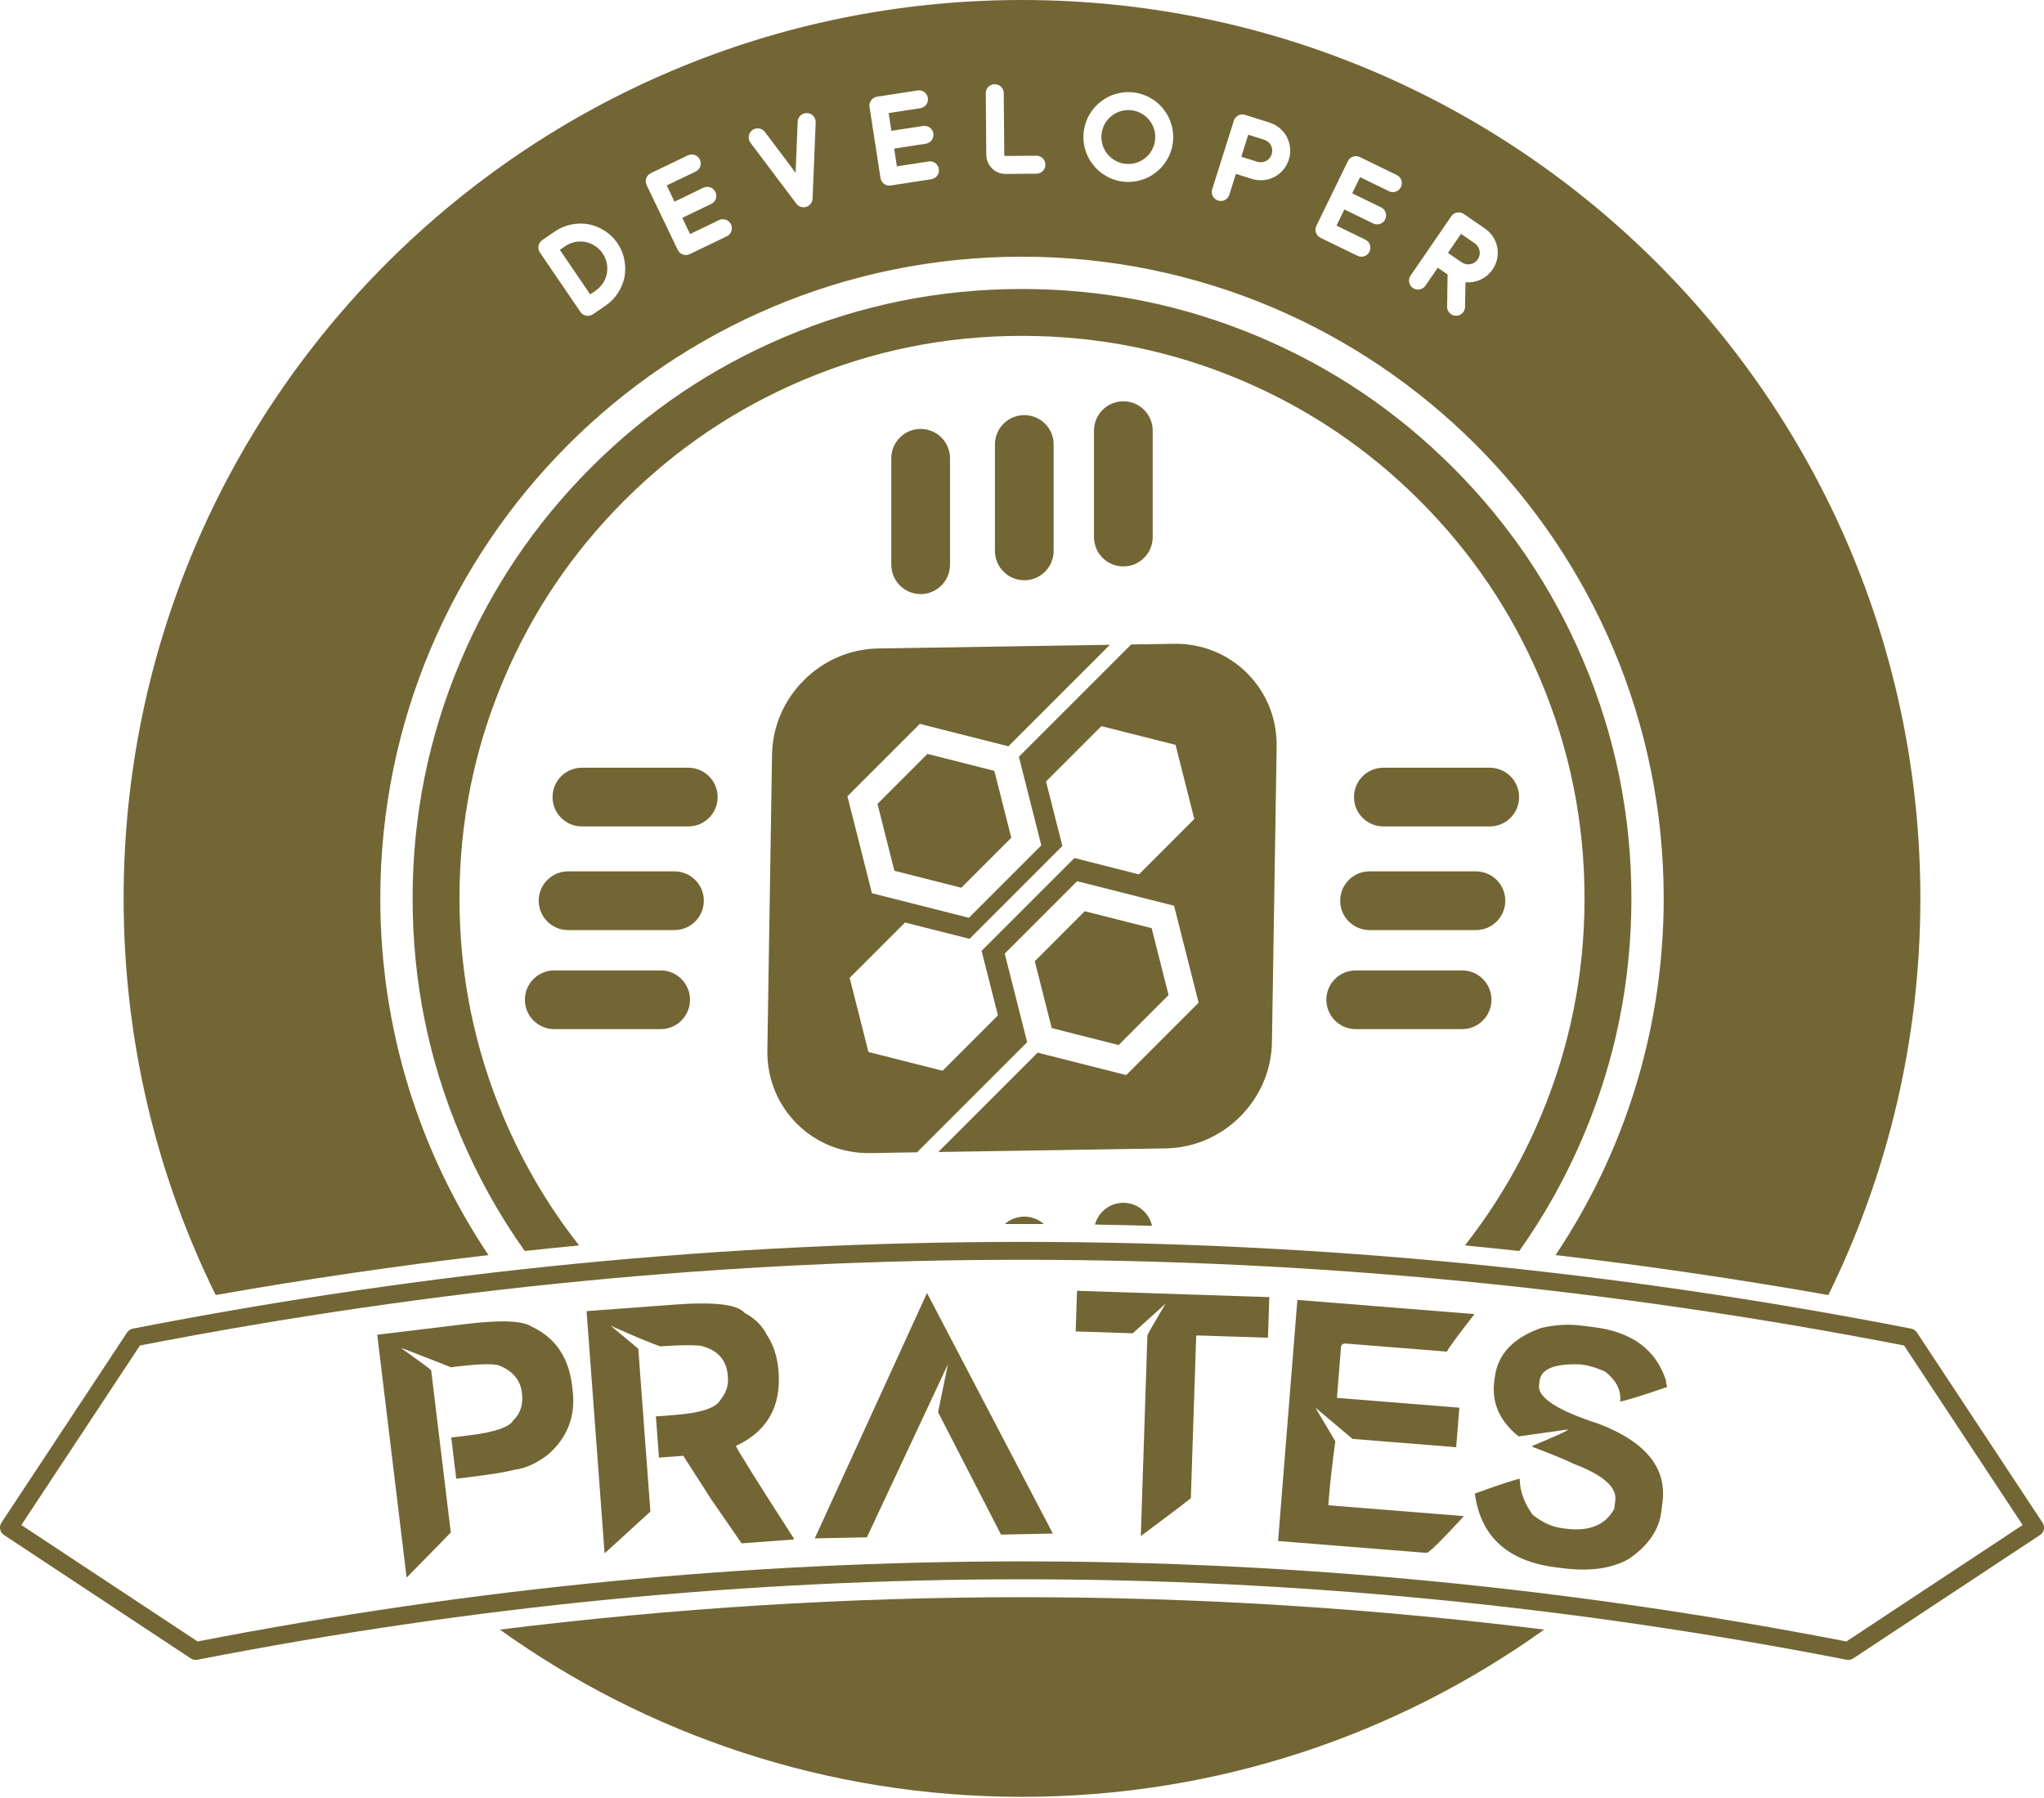 <svg width="921" height="810" viewBox="0 0 921 810" fill="none" xmlns="http://www.w3.org/2000/svg">
<path fill-rule="evenodd" clip-rule="evenodd" d="M353.614 151.791C320.762 165.686 291.67 185.3 266.337 210.633C241.005 235.965 221.391 265.058 207.495 297.91C193.107 331.929 185.913 367.557 185.913 404.795C185.913 442.033 193.107 477.662 207.495 511.682C215.329 530.202 224.979 547.526 236.447 563.655C244.612 562.768 252.776 561.93 260.94 561.14C247.107 543.552 235.777 524.323 226.949 503.451C213.673 472.064 207.035 439.179 207.035 404.795C207.035 370.412 213.673 337.527 226.949 306.138C239.774 275.816 257.882 248.959 281.273 225.568C304.663 202.178 331.52 184.07 361.843 171.245C393.231 157.968 426.116 151.33 460.499 151.33C494.882 151.33 527.768 157.968 559.156 171.245C589.478 184.07 616.335 202.178 639.725 225.568C663.116 248.959 681.224 275.816 694.05 306.138C707.328 337.527 713.965 370.412 713.965 404.795C713.965 439.179 707.328 472.064 694.05 503.451C685.222 524.323 673.892 543.552 660.059 561.14C668.224 561.93 676.389 562.768 684.552 563.655C696.019 547.524 705.669 530.2 713.502 511.682C727.893 477.662 735.086 442.033 735.086 404.795C735.086 367.557 727.893 331.929 713.502 297.91C699.611 265.058 679.996 235.966 654.661 210.633C629.33 185.3 600.238 165.686 567.386 151.791C533.367 137.403 497.738 130.208 460.499 130.208C423.261 130.208 387.633 137.403 353.614 151.791ZM519.085 552.31C517.782 546.377 512.498 541.933 506.168 541.933C500.038 541.933 494.891 546.096 493.384 551.743C501.95 551.878 510.518 552.067 519.085 552.31ZM470.327 551.501C467.99 549.423 464.909 548.159 461.53 548.159C458.159 548.159 455.084 549.419 452.749 551.493C458.61 551.472 464.469 551.474 470.327 551.501ZM492.937 194.038V241.983C492.932 249.287 498.853 255.214 506.168 255.214C513.477 255.214 519.393 249.287 519.393 241.983V194.038C519.393 186.728 513.472 180.812 506.168 180.812C498.853 180.812 492.937 186.734 492.937 194.038ZM448.305 200.263V248.208C448.305 255.518 454.226 261.445 461.53 261.445C468.845 261.445 474.761 255.518 474.761 248.213V200.263C474.761 192.953 468.84 187.037 461.53 187.037C454.22 187.037 448.305 192.959 448.305 200.263ZM401.606 206.493V254.439C401.606 261.743 407.528 267.669 414.837 267.669C422.147 267.669 428.068 261.743 428.068 254.439V206.493C428.068 199.183 422.147 193.262 414.837 193.262C407.528 193.262 401.606 199.189 401.606 206.493ZM561.97 303.339C553.212 294.581 541.445 289.869 528.866 290.07L509.698 290.373L459.096 340.97L469.197 380.885L436.581 413.507L392.893 402.456L381.836 358.772L414.463 326.156L454.373 336.253L500.116 290.52L395.723 292.179C383.143 292.38 371.241 297.466 362.196 306.51C353.162 315.55 348.065 327.457 347.87 340.043L345.76 473.17C345.56 485.755 350.272 497.501 359.018 506.269C367.776 515.027 379.542 519.732 392.117 519.533L413.2 519.197L462.821 469.569L452.724 429.66L485.346 397.033L529.018 408.09L540.079 451.768L507.459 484.389L467.549 474.282L422.781 519.049L525.25 517.423C537.836 517.224 549.744 512.137 558.794 503.09C567.827 494.05 572.918 482.146 573.12 469.559L575.241 336.437C575.436 323.846 570.717 312.101 561.97 303.339ZM529.685 335.613L538.139 369.005L513.195 393.959L484.12 386.595L442.297 428.418L449.66 457.488L424.717 482.442L391.309 473.984L382.85 440.587L407.799 415.643L436.874 423.001L478.692 381.178L471.328 352.103L496.277 327.159L529.685 335.613ZM455.674 377.458L448.039 347.309L417.896 339.68L395.382 362.199L403.005 392.343L433.16 399.972L455.674 377.458ZM310.135 372.361C317.444 372.361 323.366 366.44 323.366 359.136C323.36 351.821 317.439 345.905 310.135 345.905H262.195C254.885 345.905 248.964 351.826 248.964 359.136C248.964 366.445 254.885 372.361 262.195 372.361H310.135ZM671.259 372.361C678.569 372.361 684.487 366.44 684.487 359.136C684.49 351.821 678.569 345.905 671.259 345.905H623.319C616.01 345.905 610.095 351.826 610.095 359.136C610.095 366.445 616.017 372.361 623.319 372.361H671.259ZM303.904 419.059C311.214 419.059 317.135 413.133 317.135 405.829C317.135 398.525 311.214 392.603 303.904 392.603H255.97C248.66 392.603 242.739 398.525 242.739 405.829C242.739 413.133 248.66 419.059 255.97 419.059H303.904ZM665.034 419.059C672.343 419.059 678.265 413.133 678.265 405.829C678.265 398.525 672.34 392.603 665.034 392.603H617.097C609.785 392.603 603.87 398.525 603.87 405.829C603.87 413.133 609.792 419.059 617.097 419.059H665.034ZM466.264 433.082L473.888 463.22L504.037 470.855L526.551 448.33L518.911 418.186L488.778 410.562L466.264 433.082ZM297.679 463.686C304.989 463.686 310.91 457.759 310.91 450.455C310.91 443.151 304.989 437.23 297.679 437.23H249.739C242.43 437.23 236.509 443.151 236.509 450.455C236.509 457.759 242.43 463.686 249.739 463.686H297.679ZM658.805 463.686C666.114 463.686 672.036 457.759 672.036 450.455C672.036 443.151 666.114 437.23 658.805 437.23H610.865C603.556 437.23 597.641 443.151 597.641 450.455C597.641 457.759 603.559 463.686 610.865 463.686H658.805Z" fill="#736635"/>
<path d="M169.975 601.375L183.188 710.628L183.415 710.601C196.56 697.249 203.128 690.536 203.119 690.46L194.276 617.347C193.833 616.862 189.445 613.626 181.11 607.639L181.083 607.412C193.984 612.386 201.327 615.264 203.189 616.038L205.538 615.754C216.6 614.417 223.274 614.301 225.493 615.493C231.248 617.949 234.498 621.938 235.176 627.544C235.808 632.772 234.533 636.847 231.293 639.929C229.596 643.056 222.799 645.338 210.828 646.786L203.328 647.693L205.573 666.256L209.891 665.733C221.029 664.386 228.266 663.204 231.535 662.27C236.839 661.629 242.083 659.226 247.201 655.148C255.808 647.496 259.415 637.912 258.013 626.32L257.757 624.198C256.217 611.47 250.156 602.671 239.564 597.725C235.628 595.049 225.662 594.64 209.751 596.565L169.975 601.375Z" fill="#736635"/>
<path d="M264.306 590.748L272.406 699.657L272.71 699.634L293.062 681.055L287.606 607.688L275.124 597.29C285.969 602.147 293.471 605.262 297.553 606.642L297.858 606.619C305.088 606.082 310.971 605.95 315.512 606.301C323.222 608.1 327.384 612.612 327.916 619.766L327.99 620.755C328.256 624.332 327.123 627.631 324.669 630.645C322.728 634.386 315.704 636.669 303.527 637.574L295.536 638.169L296.917 656.739L307.876 655.923L320.341 675.353L334.151 695.371L357.744 693.616C357.716 693.236 357.442 692.644 356.935 691.993C341.018 667.31 332.588 653.779 331.576 651.482C345.558 645.009 352.001 633.892 350.824 618.062C350.337 611.517 348.549 605.987 345.528 601.39C343.379 597.188 339.998 593.919 335.456 591.502C332.264 587.684 321.691 586.48 303.805 587.81L264.306 590.748Z" fill="#736635"/>
<path d="M417.7 582.577L367.12 693.14L390.621 692.663L427.129 614.674L422.682 636.29L451.052 691.438L474.4 690.964L417.7 582.577Z" fill="#736635"/>
<path d="M485.29 581.581L484.688 599.887L510.392 600.733L525.187 587.399C519.772 596.461 517.018 601.257 517.003 601.715L514.028 692.101C525.455 683.62 532.974 677.911 536.58 675.052L538.978 602.209C538.988 601.904 539.146 601.756 539.53 601.693L571.337 602.74L571.939 584.433L485.29 581.581Z" fill="#736635"/>
<path d="M584.581 585.688L575.881 694.32L642.901 699.688C644.402 699.119 649.974 693.594 659.618 683.112L598.531 678.219L598.872 673.959C599.378 667.645 600.34 659.453 601.683 649.378L592.641 634.184L609.424 648.314L656.134 652.055L657.559 634.254L602.406 629.836L604.24 606.938C604.319 605.949 604.894 605.46 606.054 605.323L651.926 608.997C652.662 607.448 656.789 601.807 664.382 592.079L584.581 585.688Z" fill="#736635"/>
<path d="M712.344 597.234C706.513 596.507 700.464 596.907 694.283 598.368C681.724 602.878 674.807 610.246 673.515 620.621L673.279 622.514C672.081 632.132 675.748 640.357 684.279 647.188L706.04 644.131L706.494 644.187C706.116 644.755 700.816 647.171 690.519 651.426L690.462 651.88C699.494 655.313 705.639 657.847 708.971 659.493C722.264 664.533 728.58 670.011 727.834 675.994L727.363 679.78C723.456 687.061 716.235 690.084 705.86 688.791L703.891 688.546C699.422 687.989 694.982 685.975 690.57 682.503C686.904 677.355 684.942 672.111 684.77 666.706L684.826 666.252C681.826 666.878 675.087 669.115 664.534 672.953C667.183 692.432 679.418 703.493 701.228 706.21L704.561 706.625C716.45 708.107 726.162 706.702 733.761 702.496C742.572 696.595 747.548 689.37 748.595 680.964L749.124 676.723C751.039 661.35 741.502 649.625 720.437 641.54C701.73 635.518 692.763 629.71 693.47 624.03L693.706 622.137C694.376 616.76 700.528 614.296 712.162 614.746C715.873 615.208 719.584 616.286 723.362 618.064C728.39 622.151 730.606 626.58 729.993 631.503C733.543 630.791 740.584 628.592 751.194 624.915C750.758 623.476 750.578 622.454 750.644 621.924C746.142 608.058 735.291 600.092 718.1 597.951L712.344 597.234Z" fill="#736635"/>
<path fill-rule="evenodd" clip-rule="evenodd" d="M1.811 691.63L85.966 747.223C86.408 747.515 86.888 747.711 87.406 747.812C87.925 747.916 88.444 747.917 88.962 747.816C336.654 699.488 584.346 699.488 832.037 747.816C832.558 747.917 833.077 747.916 833.595 747.812C834.113 747.711 834.592 747.515 835.033 747.223L919.19 691.63C919.301 691.558 919.407 691.48 919.508 691.395C919.611 691.311 919.71 691.223 919.804 691.132C919.898 691.038 919.987 690.94 920.071 690.839C920.156 690.738 920.235 690.632 920.31 690.521C920.382 690.413 920.45 690.301 920.512 690.185C920.575 690.067 920.633 689.948 920.686 689.827C920.736 689.704 920.781 689.58 920.819 689.455C920.858 689.33 920.89 689.202 920.917 689.072C920.943 688.942 920.964 688.812 920.978 688.682C920.993 688.55 921 688.417 921 688.285C921 688.152 920.994 688.021 920.982 687.891C920.97 687.758 920.952 687.627 920.928 687.497C920.901 687.367 920.87 687.239 920.834 687.114C920.795 686.986 920.751 686.861 920.7 686.738C920.65 686.618 920.594 686.499 920.534 686.381C920.471 686.265 920.404 686.152 920.332 686.041L863.738 600.37C863.439 599.917 863.066 599.54 862.618 599.239C862.167 598.938 861.676 598.735 861.144 598.632C594.048 546.521 326.952 546.521 59.855 598.632C59.324 598.736 58.834 598.938 58.384 599.239C57.934 599.54 57.56 599.917 57.262 600.37L0.669 686.041C0.374 686.487 0.176 686.972 0.074 687.497C-0.027 688.022 -0.025 688.547 0.083 689.072C0.189 689.595 0.393 690.078 0.692 690.521C0.992 690.964 1.365 691.334 1.811 691.63ZM89.037 739.582L9.624 687.121L63.06 606.23C328.02 554.747 592.98 554.747 857.939 606.23L911.379 687.121L831.962 739.582C584.321 691.474 336.679 691.474 89.037 739.582Z" fill="#736635"/>
<path fill-rule="evenodd" clip-rule="evenodd" d="M460.5 0C236.937 0 55.705 181.233 55.705 404.795C55.705 468.941 70.625 529.602 97.185 583.497C138.156 576.276 179.126 570.276 220.097 565.497C189.314 519.54 171.36 464.264 171.36 404.795C171.36 245.108 300.812 115.656 460.5 115.656C620.187 115.656 749.64 245.108 749.64 404.795C749.64 464.264 731.687 519.54 700.904 565.497C741.876 570.276 782.846 576.276 823.814 583.497C850.374 529.602 865.295 468.941 865.295 404.795C865.295 181.233 684.061 0 460.5 0ZM448.193 37.938C445.938 37.957 444.161 39.764 444.179 42.019L444.41 69.77C444.45 74.569 448.356 78.41 453.155 78.37L467.03 78.255C469.285 78.236 471.062 76.429 471.044 74.174C471.025 71.919 469.218 70.142 466.963 70.161L453.087 70.276C452.741 70.279 452.507 70.05 452.504 69.703L452.273 41.952C452.255 39.697 450.448 37.92 448.193 37.938ZM391.796 48.197C391.452 45.968 392.949 43.923 395.178 43.579L413.462 40.751C415.69 40.407 417.735 41.904 418.08 44.133C418.424 46.361 416.927 48.406 414.699 48.751L400.414 50.959L401.651 58.959L415.936 56.75C418.164 56.406 420.209 57.903 420.554 60.131C420.899 62.359 419.401 64.405 417.173 64.749L402.888 66.958L404.125 74.957L418.41 72.749C420.638 72.404 422.683 73.901 423.028 76.13C423.372 78.358 421.875 80.403 419.647 80.748L401.363 83.575C399.134 83.92 397.089 82.422 396.744 80.194L391.796 48.197ZM503.187 42.217C505.801 41.472 508.507 41.323 511.198 41.698C513.89 42.073 516.452 42.956 518.763 44.387C521.032 45.695 522.951 47.422 524.521 49.567C526.155 51.663 527.292 53.981 527.93 56.522C528.675 59.136 528.823 61.842 528.448 64.533C528.073 67.225 527.191 69.787 525.76 72.097C524.451 74.367 522.724 76.286 520.579 77.856C518.484 79.49 516.165 80.626 513.625 81.265C511.011 82.01 508.305 82.158 505.613 81.783C502.922 81.408 500.36 80.526 498.049 79.094C495.78 77.786 493.86 76.059 492.291 73.914C490.657 71.818 489.52 69.5 488.882 66.96C488.137 64.346 487.989 61.64 488.364 58.948C488.739 56.257 489.621 53.694 491.052 51.384C492.361 49.114 494.087 47.195 496.232 45.626C498.328 43.991 500.646 42.855 503.187 42.217ZM520.431 63.416C521.357 56.773 516.724 50.641 510.081 49.715C503.439 48.79 497.306 53.423 496.38 60.065C495.455 66.708 500.088 72.841 506.731 73.766C513.373 74.692 519.506 70.059 520.431 63.416ZM363.667 50.935C361.401 50.855 359.52 52.592 359.422 54.803L358.497 77.862L344.63 59.415C343.292 57.652 340.758 57.291 338.939 58.646C337.176 59.983 336.815 62.518 338.17 64.336L358.847 91.804C359.864 93.122 361.626 93.723 363.282 93.207C364.937 92.691 366.046 91.194 366.133 89.532L367.534 55.18C367.615 52.914 365.878 51.033 363.667 50.935ZM561.028 51.758C558.874 51.08 556.627 52.249 555.948 54.4L546.207 85.278C545.528 87.428 546.699 89.677 548.848 90.355C551.002 91.033 553.249 89.863 553.928 87.713L556.883 78.339L564.052 80.6C567.415 81.662 571.032 81.347 574.204 79.742C577.34 78.063 579.674 75.283 580.736 71.919C581.795 68.556 581.481 64.941 579.877 61.766C578.197 58.63 575.418 56.298 572.054 55.237L561.028 51.758ZM562.451 60.695L569.619 62.956C572.376 63.826 573.886 66.727 573.015 69.484C572.145 72.241 569.244 73.751 566.487 72.881L559.319 70.62L562.451 60.695ZM291.368 83.422C290.391 81.389 291.23 78.998 293.262 78.021L309.937 70.005C311.969 69.028 314.361 69.867 315.338 71.899C316.315 73.931 315.476 76.323 313.444 77.3L300.417 83.562L303.924 90.858L316.951 84.595C318.983 83.618 321.375 84.457 322.352 86.49C323.329 88.522 322.49 90.914 320.458 91.891L307.431 98.153L310.937 105.448L323.965 99.186C325.997 98.209 328.389 99.048 329.366 101.08C330.343 103.112 329.504 105.504 327.472 106.481L310.797 114.497C308.765 115.474 306.373 114.635 305.396 112.603L291.368 83.422ZM607.324 72.629C608.311 70.602 610.706 69.775 612.737 70.762L629.371 78.861C631.398 79.848 632.225 82.244 631.235 84.272C630.249 86.299 627.853 87.126 625.827 86.139L612.831 79.811L609.286 87.089L622.282 93.416C624.309 94.404 625.136 96.8 624.15 98.827C623.164 100.854 620.768 101.681 618.738 100.694L605.746 94.367L602.201 101.644L615.197 107.972C617.224 108.959 618.051 111.355 617.065 113.382C616.075 115.41 613.68 116.236 611.653 115.249L595.019 107.15C592.992 106.163 592.164 103.767 593.151 101.74L607.324 72.629ZM659.557 96.405C657.7 95.128 655.207 95.591 653.928 97.45L635.603 124.14C634.324 125.999 634.787 128.491 636.647 129.768C638.504 131.044 640.997 130.581 642.273 128.722L647.837 120.62L652.27 123.664L652.057 138.174C652.006 140.595 653.972 142.226 656.056 142.255C658.268 142.301 660.139 140.499 660.135 138.253L660.32 127.158C661.508 127.271 662.744 127.208 663.994 127.016C667.484 126.327 670.526 124.348 672.524 121.44C674.522 118.533 675.274 114.983 674.667 111.479C673.977 107.989 671.997 104.947 669.088 102.951L659.557 96.405ZM243.286 113.784C242.016 111.921 242.487 109.43 244.35 108.16L250.083 104.252C252.328 102.721 254.818 101.652 257.491 101.16C260.051 100.604 262.633 100.593 265.252 101.047C267.855 101.581 270.255 102.534 272.435 103.986C274.743 105.422 276.671 107.326 278.202 109.571C279.733 111.816 280.801 114.307 281.294 116.98C281.85 119.54 281.861 122.122 281.407 124.74C280.873 127.344 279.92 129.743 278.467 131.923C277.032 134.231 275.128 136.16 272.882 137.69L267.15 141.599C265.287 142.869 262.797 142.398 261.526 140.535L243.286 113.784ZM658.311 105.368L664.507 109.623C666.892 111.26 667.488 114.475 665.851 116.858C664.214 119.241 660.999 119.839 658.618 118.202L652.422 113.947L658.311 105.368ZM254.643 110.939L252.254 112.568L265.934 132.631L268.322 131.003C270.998 129.179 272.813 126.401 273.454 123.236C274.014 120.055 273.338 116.806 271.514 114.131C269.69 111.456 266.913 109.641 263.747 109C260.566 108.44 257.318 109.115 254.643 110.939ZM460.5 809.591C372.754 809.591 291.529 781.673 225.223 734.235C382.075 714.773 538.927 714.771 695.778 734.231C629.472 781.673 548.245 809.591 460.5 809.591Z" fill="#736635"/>
</svg>
